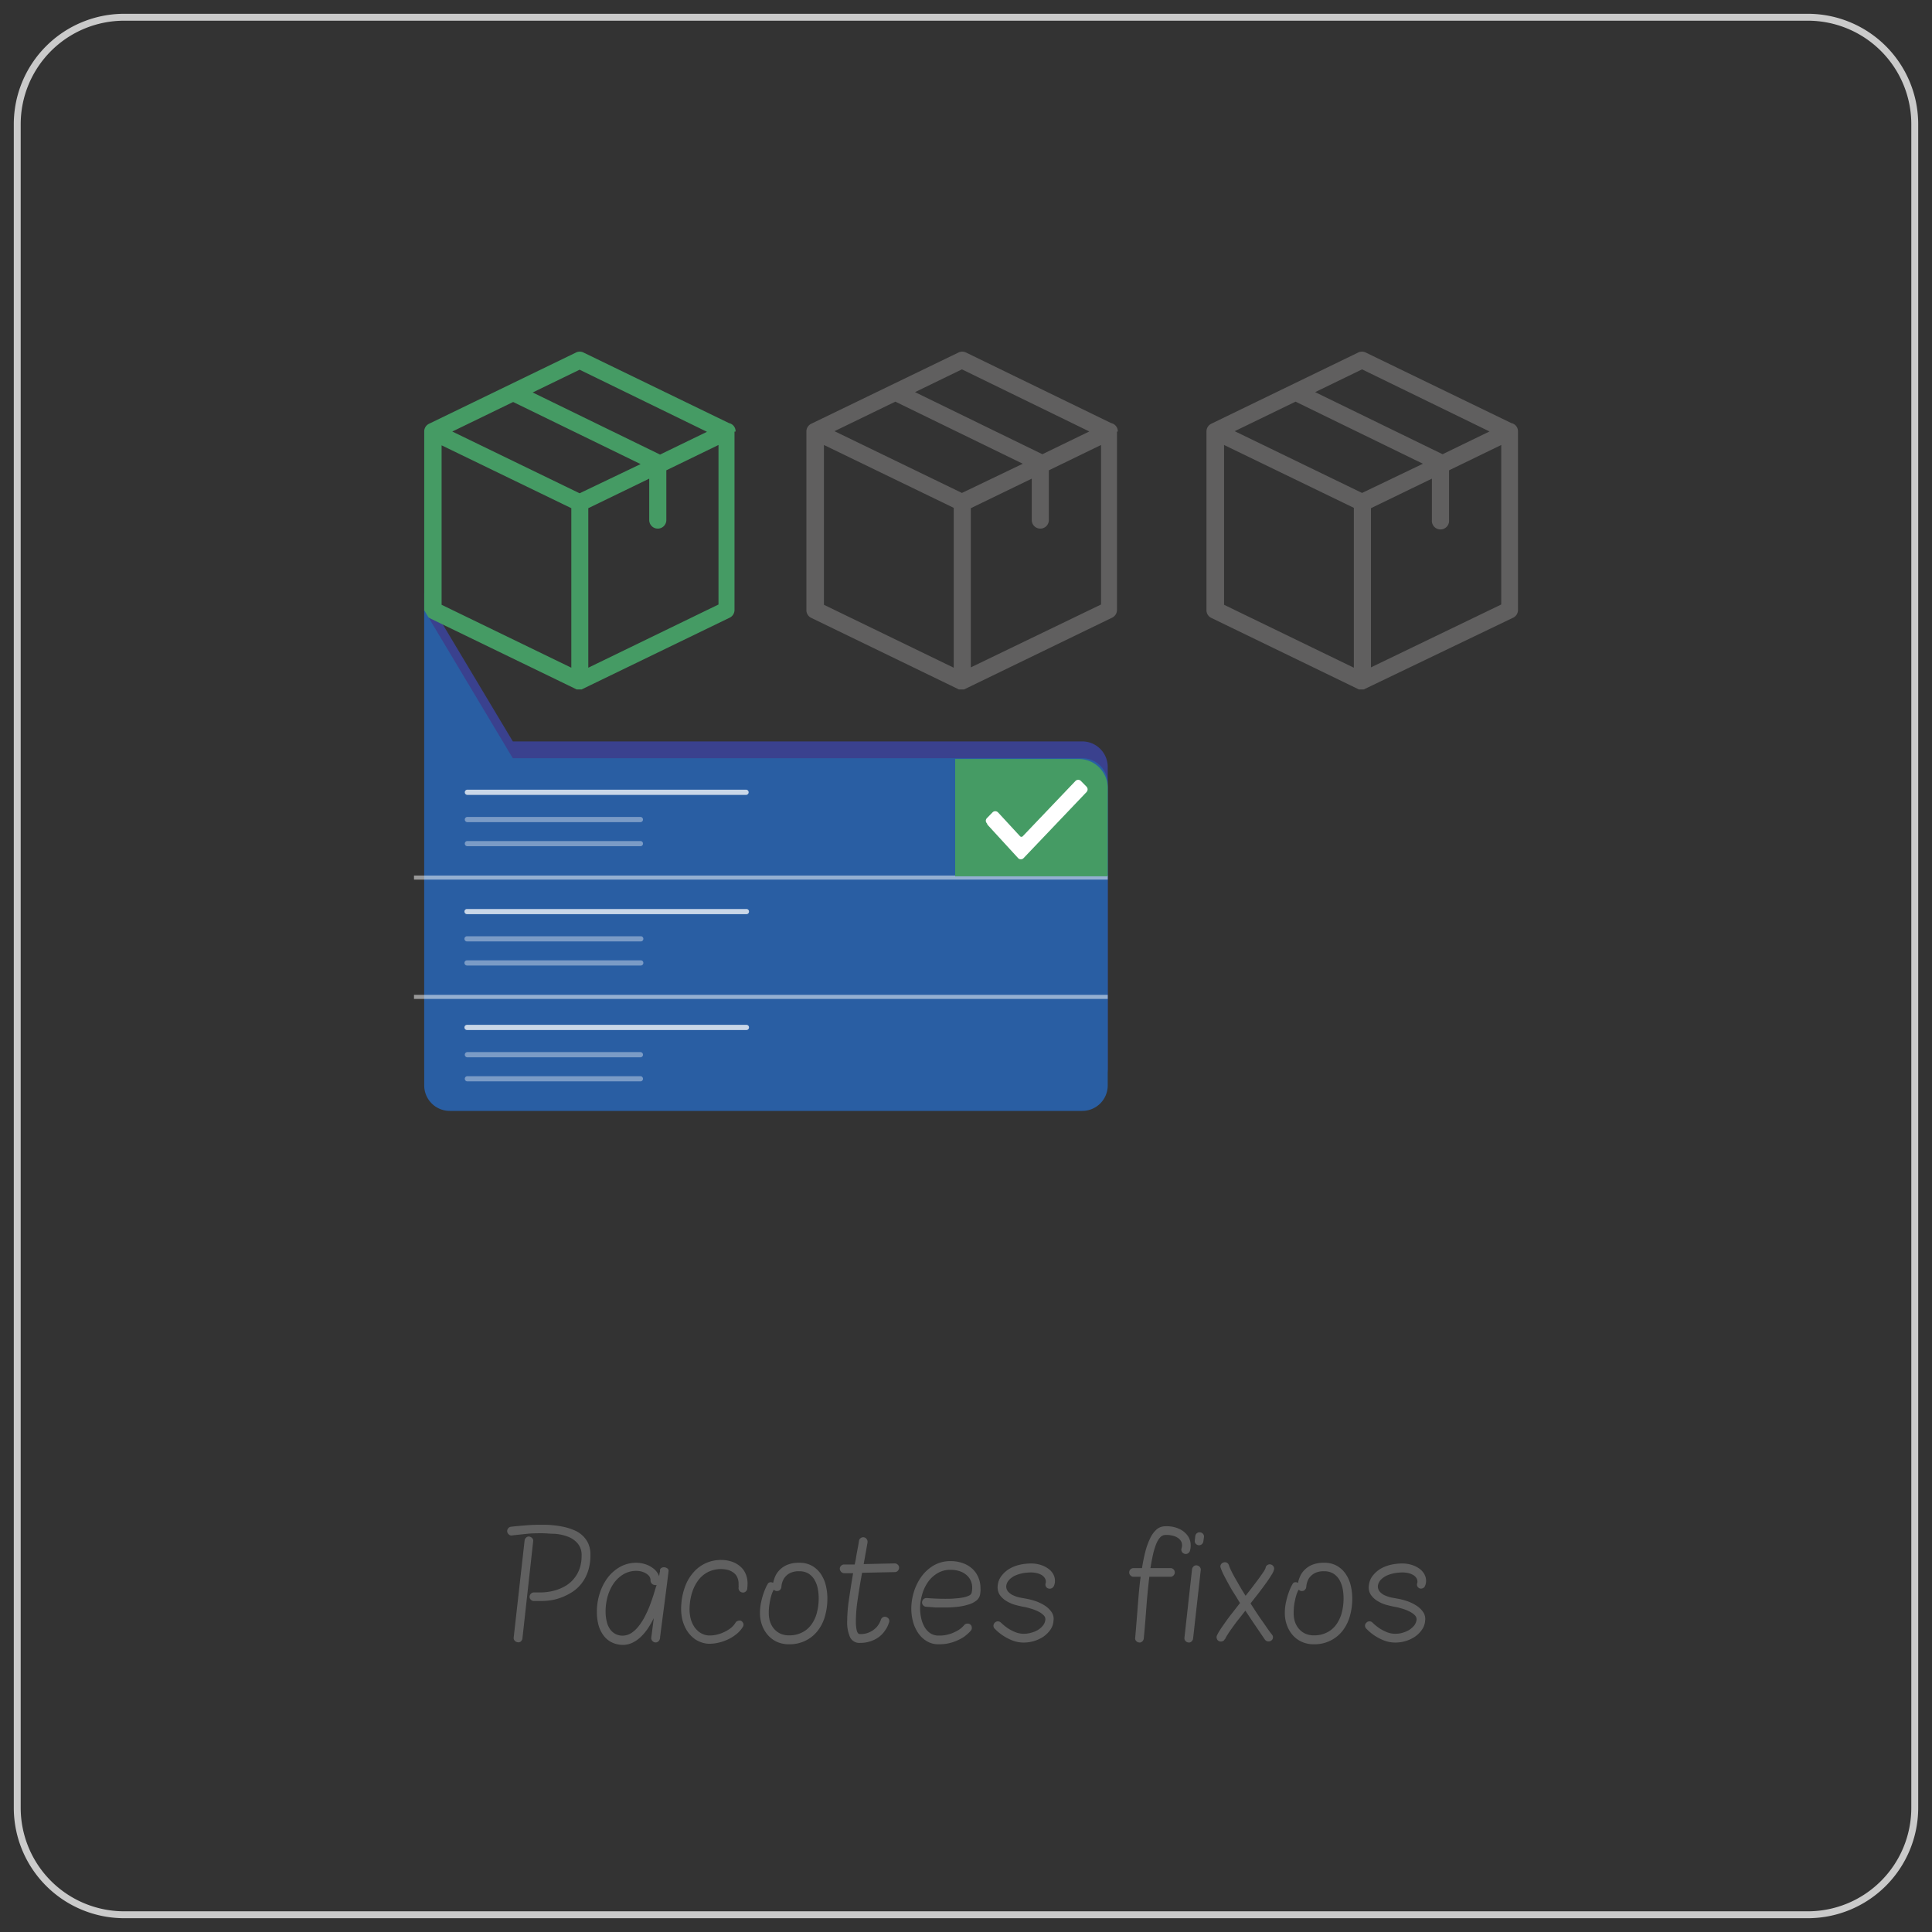 <svg id="Camada_1" data-name="Camada 1" xmlns="http://www.w3.org/2000/svg" viewBox="0 0 280 280"><rect x="0" y="0" width="280" height="280" fill="#333333" stroke="none"/><defs><style>.cls-1{fill:#606060;}.cls-2{fill:#cacaca;}.cls-3{fill:#3a418e;}.cls-4{fill:#459b64;}.cls-5{fill:#605f5f;}.cls-6{fill:#295ea3;}.cls-7{opacity:0.5;}.cls-8{fill:#fff;}.cls-9{opacity:0.75;}</style></defs><title>03</title><path class="cls-1" d="M74.19,222.53a.53.53,0,0,1-.44-.14.65.65,0,0,1-.24-.42.6.6,0,0,1,.13-.46.59.59,0,0,1,.41-.24c.74-.09,1.49-.15,2.22-.21s1.47-.08,2.19-.08c.5,0,1,0,1.58.06a11.92,11.92,0,0,1,1.62.24,8.29,8.29,0,0,1,1.51.47,4,4,0,0,1,1.24.78,3.64,3.64,0,0,1,.85,1.18,3.89,3.89,0,0,1,.31,1.63,7.39,7.39,0,0,1-.35,2.37,5.9,5.9,0,0,1-.94,1.78,5.58,5.58,0,0,1-1.34,1.23,8.26,8.26,0,0,1-1.54.78,7.53,7.53,0,0,1-1.54.42,10.31,10.31,0,0,1-1.38.11c-.24,0-.46,0-.65,0l-.49,0a.63.63,0,0,1-.43-.21.55.55,0,0,1-.16-.44.66.66,0,0,1,.23-.44.55.55,0,0,1,.45-.15l.4,0h.52a8,8,0,0,0,1.12-.09,7.09,7.09,0,0,0,1.29-.31,6.67,6.67,0,0,0,1.3-.61,4.6,4.6,0,0,0,1.13-1,4.86,4.86,0,0,0,.8-1.42,5.61,5.61,0,0,0,.3-1.92,2.56,2.56,0,0,0-.56-1.74,3.45,3.45,0,0,0-1.44-1,6.9,6.9,0,0,0-1.87-.41c-.67,0-1.29-.08-1.87-.08s-1.41,0-2.15.08S74.93,222.44,74.19,222.53Zm1.84.72a.63.63,0,0,1,.23-.42.56.56,0,0,1,.45-.14.74.74,0,0,1,.43.24.56.56,0,0,1,.13.46l-1.56,14.1a.69.69,0,0,1-.25.42A.55.55,0,0,1,75,238a.65.65,0,0,1-.42-.24.56.56,0,0,1-.13-.46Z"/><path class="cls-1" d="M94.52,227.19a2.53,2.53,0,0,1,1,1.24,3.26,3.26,0,0,0,.06-.38,1.91,1.91,0,0,1,.07-.28,1.29,1.29,0,0,0,0-.24.41.41,0,0,1,.2-.29.65.65,0,0,1,.36-.1.83.83,0,0,1,.5.16.41.41,0,0,1,.18.43c-.2,1.65-.41,3.27-.62,4.88s-.43,3.23-.63,4.88a.66.66,0,0,1-.25.41.6.6,0,0,1-.46.13.66.66,0,0,1-.41-.25.59.59,0,0,1-.13-.46l.36-2.8A14.56,14.56,0,0,1,93.9,236a8,8,0,0,1-1,1.2,4.68,4.68,0,0,1-1.17.84,3.3,3.3,0,0,1-1.35.35,3.81,3.81,0,0,1-1.64-.33,3.29,3.29,0,0,1-1.19-.93,4.52,4.52,0,0,1-.75-1.41,6.77,6.77,0,0,1-.29-1.79,8.8,8.8,0,0,1,.31-2.69,7.86,7.86,0,0,1,1.1-2.38,5.87,5.87,0,0,1,1.83-1.71,4.74,4.74,0,0,1,2.5-.66,4.08,4.08,0,0,1,1.21.19A3.56,3.56,0,0,1,94.52,227.19Zm.64,2.52a.61.61,0,0,1-.28,0,.64.64,0,0,1-.43-.22.6.6,0,0,1-.17-.46,1,1,0,0,0-.2-.61,1.66,1.66,0,0,0-.52-.42,2.46,2.46,0,0,0-.65-.26,3.29,3.29,0,0,0-.66-.08,3.63,3.63,0,0,0-2,.56,4.68,4.68,0,0,0-1.43,1.44,6.53,6.53,0,0,0-.83,2,7.94,7.94,0,0,0-.22,2.15,5.81,5.81,0,0,0,.19,1.3,3.07,3.07,0,0,0,.45,1,2.19,2.19,0,0,0,1.91.94,2.42,2.42,0,0,0,1.21-.4,4.31,4.31,0,0,0,1-.94,8.4,8.4,0,0,0,.88-1.34c.26-.51.5-1,.72-1.57s.4-1.08.57-1.62S95,230.18,95.16,229.71Z"/><path class="cls-1" d="M108.29,230.29a.59.59,0,0,1-.26.4.55.55,0,0,1-.46.1.58.58,0,0,1-.41-.25.67.67,0,0,1-.12-.47.73.73,0,0,0,0-.25v-.25a2.21,2.21,0,0,0-.2-1,1.68,1.68,0,0,0-.55-.66,2.31,2.31,0,0,0-.82-.39,4.24,4.24,0,0,0-2.8.28,4.07,4.07,0,0,0-1.39,1.12,5.82,5.82,0,0,0-.92,1.71,8,8,0,0,0-.41,2.15,5.8,5.8,0,0,0,.07,1.44,3.93,3.93,0,0,0,.45,1.3,3.14,3.14,0,0,0,.86,1,2.56,2.56,0,0,0,1.3.5,4.54,4.54,0,0,0,1.15-.09,5.36,5.36,0,0,0,1.13-.38,5.18,5.18,0,0,0,1-.6,3.07,3.07,0,0,0,.67-.75.57.57,0,0,1,.37-.29.6.6,0,0,1,.47,0,.69.69,0,0,1,.31.39.59.59,0,0,1-.07.48,4,4,0,0,1-.87,1,5.93,5.93,0,0,1-1.25.8,6.62,6.62,0,0,1-1.46.5,5.52,5.52,0,0,1-1.5.14,3.94,3.94,0,0,1-1.8-.62,4.45,4.45,0,0,1-1.23-1.29,5.54,5.54,0,0,1-.69-1.72,7,7,0,0,1-.13-1.94,9.44,9.44,0,0,1,.53-2.64,6.34,6.34,0,0,1,1.2-2.08,5.23,5.23,0,0,1,4.05-1.85,4.81,4.81,0,0,1,1.5.23,3.54,3.54,0,0,1,1.21.66,2.82,2.82,0,0,1,.82,1.07,3.36,3.36,0,0,1,.3,1.45A6.39,6.39,0,0,1,108.29,230.29Z"/><path class="cls-1" d="M112.05,229.4a5.22,5.22,0,0,1,.27-.87,3,3,0,0,1,.62-.95,3.38,3.38,0,0,1,1.12-.78,4.42,4.42,0,0,1,1.79-.31,3.58,3.58,0,0,1,1.87.46,3.87,3.87,0,0,1,1.26,1.19,5.12,5.12,0,0,1,.71,1.65,7.88,7.88,0,0,1,.22,1.86,9.17,9.17,0,0,1-.36,2.62,6,6,0,0,1-1.07,2.11,5.06,5.06,0,0,1-1.74,1.4,5.22,5.22,0,0,1-2.39.52,4.18,4.18,0,0,1-1.77-.36,3.93,3.93,0,0,1-1.32-1,4.48,4.48,0,0,1-.83-1.44,5.12,5.12,0,0,1-.29-1.71,7.64,7.64,0,0,1,.17-1.61,10.66,10.66,0,0,1,.38-1.35,8.75,8.75,0,0,1,.39-.94l.21-.38a.47.47,0,0,1,.36-.2A.72.72,0,0,1,112.05,229.4Zm.14,1s-.08,0-.16.2a4.45,4.45,0,0,0-.26.69,9.79,9.79,0,0,0-.24,1.1,7.76,7.76,0,0,0-.11,1.41,3.88,3.88,0,0,0,.19,1.24,3,3,0,0,0,.55,1,2.81,2.81,0,0,0,.92.71,3,3,0,0,0,1.27.26,4.05,4.05,0,0,0,1.89-.42,3.67,3.67,0,0,0,1.34-1.13,5,5,0,0,0,.8-1.7,8.09,8.09,0,0,0,.27-2.14,7.14,7.14,0,0,0-.13-1.37,4,4,0,0,0-.46-1.26,2.62,2.62,0,0,0-.86-.92,2.46,2.46,0,0,0-1.35-.35,2.73,2.73,0,0,0-1.5.34,2.29,2.29,0,0,0-.76.76,2.75,2.75,0,0,0-.34,1.11.69.69,0,0,1-.18.46.55.55,0,0,1-.45.19A.49.49,0,0,1,112.19,230.41Z"/><path class="cls-1" d="M122.36,228a.62.62,0,0,1-.44-.18.73.73,0,0,1-.21-.45.6.6,0,0,1,.18-.44.58.58,0,0,1,.44-.19l1.54,0c.06-.27.12-.54.16-.79s.08-.51.13-.78.1-.55.16-.85.11-.61.17-1a.57.57,0,0,1,.25-.41.6.6,0,0,1,.87.16.64.64,0,0,1,.12.46c-.07.42-.16.92-.26,1.48l-.3,1.67,4.48-.1a.63.63,0,0,1,.46.18.56.56,0,0,1,.19.43.65.65,0,0,1-.18.46.59.59,0,0,1-.43.19l-4.75.1c-.26,1.41-.47,2.71-.64,3.9a21,21,0,0,0-.26,3.07,5.66,5.66,0,0,0,.13,1.4c.09.34.24.51.46.51a3.08,3.08,0,0,0,1.52-.33,3.31,3.31,0,0,0,.92-.7,3.26,3.26,0,0,0,.58-1,.59.59,0,0,1,.28-.39.58.58,0,0,1,.48-.06.66.66,0,0,1,.39.28.56.56,0,0,1,.06.47,5.4,5.4,0,0,1-.32.79,5.78,5.78,0,0,1-.49.72,4.14,4.14,0,0,1-.77.72,4.57,4.57,0,0,1-1.13.55,4.67,4.67,0,0,1-1.52.23,1.48,1.48,0,0,1-1.44-.84,5.29,5.29,0,0,1-.41-2.33,21.93,21.93,0,0,1,.25-3.07c.17-1.18.37-2.47.61-3.86Z"/><path class="cls-1" d="M134.22,232.86a.59.59,0,0,1-.44-.22.62.62,0,0,1-.15-.45.68.68,0,0,1,.23-.44.65.65,0,0,1,.45-.15c.9.07,1.79.11,2.65.11.49,0,1,0,1.41-.05a9.07,9.07,0,0,0,1.19-.14,3.73,3.73,0,0,0,.85-.26.71.71,0,0,0,.4-.4,3.36,3.36,0,0,0,.09-.72,2.61,2.61,0,0,0-.23-1.1,2.37,2.37,0,0,0-.65-.82,2.89,2.89,0,0,0-1-.53,4.06,4.06,0,0,0-1.23-.18,3.57,3.57,0,0,0-2,.54,4.45,4.45,0,0,0-1.38,1.35,5.91,5.91,0,0,0-.8,1.81,7.37,7.37,0,0,0-.26,1.92,6.9,6.9,0,0,0,.14,1.32,4.56,4.56,0,0,0,.46,1.27,2.83,2.83,0,0,0,.83.95,2.14,2.14,0,0,0,1.27.37,5,5,0,0,0,1.64-.24,5.63,5.63,0,0,0,1.15-.52,3.42,3.42,0,0,0,.88-.74.63.63,0,0,1,.42-.23.63.63,0,0,1,.48.12.59.59,0,0,1,.22.43.6.6,0,0,1-.13.46,6,6,0,0,1-1.15,1,7.31,7.31,0,0,1-1.45.67,6.33,6.33,0,0,1-2.06.31,3.24,3.24,0,0,1-1.77-.47,4,4,0,0,1-1.25-1.22,5.41,5.41,0,0,1-.73-1.66,7.63,7.63,0,0,1-.23-1.82,8.36,8.36,0,0,1,.36-2.36,7.6,7.6,0,0,1,1.07-2.22,5.85,5.85,0,0,1,1.78-1.65,4.78,4.78,0,0,1,2.5-.65,5.2,5.2,0,0,1,1.76.29,4.08,4.08,0,0,1,1.36.8,3.59,3.59,0,0,1,.88,1.25,3.93,3.93,0,0,1,.32,1.59,3.55,3.55,0,0,1,0,.46l-.06.47a1.53,1.53,0,0,1-.56.88,3.52,3.52,0,0,1-1.15.56,8.3,8.3,0,0,1-1.55.32,15.14,15.14,0,0,1-1.82.1l-1.38,0C135.11,232.92,134.66,232.9,134.22,232.86Z"/><path class="cls-1" d="M151.92,230.21a.57.57,0,0,1-.36-.32.6.6,0,0,1,0-.49,1,1,0,0,0-.12-.66,1.47,1.47,0,0,0-.48-.48,2.64,2.64,0,0,0-.73-.28,4,4,0,0,0-.85-.09,7.24,7.24,0,0,0-1.09.1,5.09,5.09,0,0,0-1.11.33,2.67,2.67,0,0,0-.9.62,1.57,1.57,0,0,0-.45.93,1.18,1.18,0,0,0,.3.83,2.2,2.2,0,0,0,.74.52,4.71,4.71,0,0,0,.94.31l.89.16a9.42,9.42,0,0,1,1.36.35,6.13,6.13,0,0,1,1.34.64,3.59,3.59,0,0,1,1,.95,1.75,1.75,0,0,1,.28,1.26,2.48,2.48,0,0,1-.45,1.3,4.05,4.05,0,0,1-1,1,5.15,5.15,0,0,1-2.84.86,4.49,4.49,0,0,1-1.66-.3,7.29,7.29,0,0,1-1.34-.69,6.87,6.87,0,0,1-1.21-1,.57.57,0,0,1-.2-.43.65.65,0,0,1,.62-.65.62.62,0,0,1,.45.17,7.88,7.88,0,0,0,1,.82,6,6,0,0,0,1.07.56,3.25,3.25,0,0,0,1.28.25,3.7,3.7,0,0,0,1-.14,3.88,3.88,0,0,0,1-.4,2.87,2.87,0,0,0,.74-.64,1.57,1.57,0,0,0,.36-.85.79.79,0,0,0-.28-.68,2.75,2.75,0,0,0-.79-.54,6,6,0,0,0-1-.39c-.34-.1-.63-.18-.87-.23q-.62-.1-1.35-.3a4.88,4.88,0,0,1-1.34-.57,3.12,3.12,0,0,1-1-.93,2.1,2.1,0,0,1-.26-1.42,2.63,2.63,0,0,1,.6-1.38,3.91,3.91,0,0,1,1.17-1,5.58,5.58,0,0,1,1.48-.55,7.83,7.83,0,0,1,1.56-.17,4.71,4.71,0,0,1,1.31.18,3.83,3.83,0,0,1,1.1.51,2.48,2.48,0,0,1,.78.8,2,2,0,0,1,.28,1.07,1.6,1.6,0,0,1-.14.66.6.6,0,0,1-.32.36A.64.64,0,0,1,151.92,230.21Z"/><path class="cls-1" d="M164.28,228.52a.61.61,0,0,1-.44-.19.62.62,0,0,1,0-.89.64.64,0,0,1,.44-.18h1.23c.13-.85.29-1.64.48-2.38a10.38,10.38,0,0,1,.69-1.92,4,4,0,0,1,.92-1.28,1.9,1.9,0,0,1,1.24-.48,4.49,4.49,0,0,1,1.36.13,3.9,3.9,0,0,1,1.19.52,3,3,0,0,1,.85.89,2.36,2.36,0,0,1,.32,1.26,2.59,2.59,0,0,1-.1.74.65.65,0,0,1-.3.39.58.58,0,0,1-.48.06.64.64,0,0,1-.39-.29.62.62,0,0,1-.06-.48,1.39,1.39,0,0,0,0-.93,1.47,1.47,0,0,0-.54-.62,2.42,2.42,0,0,0-.84-.33,3.5,3.5,0,0,0-1-.08,1.06,1.06,0,0,0-.73.37,3.34,3.34,0,0,0-.58,1,10.32,10.32,0,0,0-.45,1.52c-.13.59-.25,1.23-.36,1.91h2.9a.63.63,0,0,1,.63.63.61.61,0,0,1-.19.44.59.59,0,0,1-.44.19h-3.06c-.18,1.48-.32,2.95-.43,4.43s-.23,3-.38,4.54a.67.67,0,0,1-.24.42.53.53,0,0,1-.45.13.68.68,0,0,1-.42-.23.53.53,0,0,1-.13-.45q.09-1,.18-2.13t.18-2.28c.06-.77.12-1.53.19-2.29s.15-1.47.24-2.14Z"/><path class="cls-1" d="M172.76,227.43A.69.69,0,0,1,173,227a.54.54,0,0,1,.46-.13.65.65,0,0,1,.43.24.56.56,0,0,1,.13.46l-1.11,9.92a.72.72,0,0,1-.24.42.53.53,0,0,1-.45.13.63.63,0,0,1-.42-.23.57.57,0,0,1-.14-.47Zm.47-4.81a.61.61,0,0,1,.24-.42.59.59,0,0,1,.46-.12.61.61,0,0,1,.43.23.56.56,0,0,1,.13.45l-.09.63a.63.63,0,0,1-1.12.32.59.59,0,0,1-.12-.46Z"/><path class="cls-1" d="M177.51,237.54a.52.52,0,0,1-.33.32.69.69,0,0,1-.49,0,.57.57,0,0,1-.33-.35.64.64,0,0,1,0-.47,6.22,6.22,0,0,1,.48-.85c.22-.34.48-.71.77-1.12s.62-.86,1-1.33l1.1-1.42c-.3-.48-.6-1-.89-1.44s-.56-.94-.81-1.39-.46-.85-.66-1.24a8.4,8.4,0,0,1-.43-1,.59.59,0,0,1,0-.47.6.6,0,0,1,.36-.32.64.64,0,0,1,.49,0,.6.6,0,0,1,.32.36,7,7,0,0,0,.37.87c.16.33.35.69.57,1.07s.45.79.7,1.22.51.85.79,1.29c.37-.47.73-.92,1.06-1.36s.64-.84.9-1.2.48-.67.65-.93a2.1,2.1,0,0,0,.29-.55.54.54,0,0,1,.26-.41.59.59,0,0,1,.48-.09.64.64,0,0,1,.39.27.56.56,0,0,1,.09.47,2.35,2.35,0,0,1-.36.77c-.2.34-.46.73-.77,1.16s-.67.92-1.06,1.43-.79,1-1.21,1.55c.38.6.76,1.18,1.12,1.72s.7,1,1,1.44.6.88,1,1.38a.54.54,0,0,1,.12.46.58.58,0,0,1-.26.4.63.63,0,0,1-.48.1.62.62,0,0,1-.41-.24l-.86-1.26-.91-1.34-1.07-1.61c-.34.43-.66.85-1,1.27s-.61.8-.87,1.16-.49.68-.68,1a3.73,3.73,0,0,0-.39.69Z"/><path class="cls-1" d="M188.12,229.4a3.84,3.84,0,0,1,.27-.87,2.88,2.88,0,0,1,.62-.95,3.28,3.28,0,0,1,1.12-.78,4.37,4.37,0,0,1,1.78-.31,3.59,3.59,0,0,1,1.88.46,3.87,3.87,0,0,1,1.26,1.19,5.12,5.12,0,0,1,.71,1.65,7.88,7.88,0,0,1,.22,1.86,9.17,9.17,0,0,1-.36,2.62,6.18,6.18,0,0,1-1.07,2.11,5.1,5.1,0,0,1-1.75,1.4,5.18,5.18,0,0,1-2.38.52,4.18,4.18,0,0,1-1.77-.36,3.87,3.87,0,0,1-1.33-1,4.46,4.46,0,0,1-.82-1.44,4.88,4.88,0,0,1-.29-1.71,7,7,0,0,1,.17-1.61,10.66,10.66,0,0,1,.38-1.35,7.09,7.09,0,0,1,.39-.94l.21-.38a.44.44,0,0,1,.36-.2A.74.74,0,0,1,188.12,229.4Zm.14,1s-.08,0-.16.2a3.62,3.62,0,0,0-.26.69c-.09.31-.17.68-.25,1.1a8.82,8.82,0,0,0-.1,1.41,4.18,4.18,0,0,0,.18,1.24,3.15,3.15,0,0,0,.56,1,2.71,2.71,0,0,0,.92.71,3,3,0,0,0,1.27.26,4.05,4.05,0,0,0,1.89-.42,3.67,3.67,0,0,0,1.34-1.13,5.24,5.24,0,0,0,.8-1.7,8.09,8.09,0,0,0,.27-2.14,7.14,7.14,0,0,0-.13-1.37,4.3,4.3,0,0,0-.46-1.26,2.65,2.65,0,0,0-.87-.92,2.46,2.46,0,0,0-1.35-.35,2.72,2.72,0,0,0-1.49.34,2.43,2.43,0,0,0-.77.76,2.92,2.92,0,0,0-.33,1.11.65.65,0,0,1-.19.46.52.52,0,0,1-.44.19A.49.49,0,0,1,188.26,230.41Z"/><path class="cls-1" d="M205.77,230.21a.63.63,0,0,1-.36-.32.6.6,0,0,1,0-.49,1,1,0,0,0-.11-.66,1.5,1.5,0,0,0-.49-.48,2.52,2.52,0,0,0-.73-.28,3.93,3.93,0,0,0-.84-.09,7.24,7.24,0,0,0-1.09.1,5.18,5.18,0,0,0-1.12.33,2.89,2.89,0,0,0-.9.62,1.56,1.56,0,0,0-.44.93,1.18,1.18,0,0,0,.3.83,2.06,2.06,0,0,0,.73.52,4.81,4.81,0,0,0,.95.31l.88.16a9.42,9.42,0,0,1,1.36.35,5.92,5.92,0,0,1,1.34.64,3.33,3.33,0,0,1,1,.95,1.75,1.75,0,0,1,.29,1.26,2.58,2.58,0,0,1-.46,1.3,3.9,3.9,0,0,1-1,1,4.93,4.93,0,0,1-1.35.64,5.11,5.11,0,0,1-1.48.22,4.55,4.55,0,0,1-1.67-.3,7.62,7.62,0,0,1-1.34-.69,7.18,7.18,0,0,1-1.2-1,.61.61,0,0,1-.21-.43.59.59,0,0,1,.19-.45.57.57,0,0,1,.43-.2.59.59,0,0,1,.45.17,7.26,7.26,0,0,0,1,.82,6.19,6.19,0,0,0,1.06.56,3.3,3.3,0,0,0,1.29.25,3.7,3.7,0,0,0,1-.14,4.24,4.24,0,0,0,.95-.4,3.05,3.05,0,0,0,.74-.64,1.73,1.73,0,0,0,.36-.85.82.82,0,0,0-.28-.68,2.9,2.9,0,0,0-.79-.54,6,6,0,0,0-1-.39c-.35-.1-.64-.18-.88-.23q-.6-.1-1.35-.3a4.88,4.88,0,0,1-1.34-.57,3.08,3.08,0,0,1-1-.93,2,2,0,0,1-.26-1.42,2.62,2.62,0,0,1,.59-1.38,4.18,4.18,0,0,1,1.17-1,5.65,5.65,0,0,1,1.49-.55,7.68,7.68,0,0,1,1.56-.17,4.64,4.64,0,0,1,1.3.18,3.89,3.89,0,0,1,1.11.51,2.45,2.45,0,0,1,.77.8,2,2,0,0,1,.29,1.07,1.78,1.78,0,0,1-.14.66.59.59,0,0,1-.33.36A.64.64,0,0,1,205.77,230.21Z"/><path class="cls-2" d="M262,3a15,15,0,0,1,15,15V262a15,15,0,0,1-15,15H18A15,15,0,0,1,3,262V18A15,15,0,0,1,18,3H262m0-1H18A16,16,0,0,0,2,18V262a16,16,0,0,0,16,16H262a16,16,0,0,0,16-16V18A16,16,0,0,0,262,2Z"/><path class="cls-3" d="M156.84,158.57H65.19a3.71,3.71,0,0,1-3.71-3.71V86l12.84,21.45h82.52a3.7,3.7,0,0,1,3.7,3.7v43.74A3.7,3.7,0,0,1,156.84,158.57Z"/><path class="cls-4" d="M106.61,62.53a1.3,1.3,0,0,0-.12-.55,1.21,1.21,0,0,0-.84-.66L84.56,51.09a1.21,1.21,0,0,0-1.08,0L62.19,61.41a1.24,1.24,0,0,0-.71,1.08h0V88.44a1.22,1.22,0,0,0,.71,1.11L83.48,99.87h0l.09.05h0l.1,0h0l.1,0h.33l.11,0h0l.09,0h0a.2.2,0,0,0,.09-.05h0l21.36-10.35a1.24,1.24,0,0,0,.7-1.11V62.56S106.61,62.54,106.61,62.53ZM84,53.58l18.46,9-6.8,3.3-18.46-9Zm0,17.91L65.55,62.54l8.82-4.28,18.47,9ZM64,64.54l18.8,9.11V96.77L64,87.65ZM85.26,96.77V73.65l8.83-4.28v6a1.24,1.24,0,1,0,2.48,0V68.16l7.56-3.67V87.61Z"/><path class="cls-5" d="M162,62.53a1.3,1.3,0,0,0-.12-.55,1.21,1.21,0,0,0-.84-.66L140,51.09a1.23,1.23,0,0,0-1.09,0L117.58,61.41a1.24,1.24,0,0,0-.71,1.08h0V88.44a1.22,1.22,0,0,0,.71,1.11l21.29,10.32h0l.09.05H139l.09,0h0l.1,0h.33l.11,0h0l.09,0h0a.24.24,0,0,0,.1-.05h0l21.35-10.35a1.24,1.24,0,0,0,.71-1.11V62.56S162,62.54,162,62.53Zm-22.59-9,18.46,9-6.8,3.3-18.46-9Zm0,17.91-18.47-8.95,8.82-4.28,18.47,9Zm-20-6.95,18.81,9.11V96.77l-18.81-9.12Zm21.29,32.23V73.65l8.83-4.28v6a1.24,1.24,0,1,0,2.48,0V68.16l7.56-3.67V87.61Z"/><path class="cls-5" d="M220,62.53a1.3,1.3,0,0,0-.12-.55,1.21,1.21,0,0,0-.84-.66L197.93,51.09a1.23,1.23,0,0,0-1.09,0L175.55,61.41a1.25,1.25,0,0,0-.7,1.08h0V88.44a1.23,1.23,0,0,0,.7,1.11l21.29,10.32h0l.09.05h0l.09,0h0l.11,0h.33l.1,0h0l.1,0h0a.2.2,0,0,0,.09-.05h0L219.3,89.52a1.24,1.24,0,0,0,.7-1.11V62.56S220,62.54,220,62.53Zm-22.6-9,18.47,9-6.8,3.3-18.47-9Zm0,17.91-18.46-8.95,8.82-4.28,18.46,9Zm-20-6.95,18.81,9.11V96.77l-18.81-9.12Zm21.29,32.23V73.65l8.83-4.28v6a1.25,1.25,0,1,0,2.49,0V68.16l7.56-3.67V87.61Z"/><path class="cls-6" d="M156.84,161H65.19a3.7,3.7,0,0,1-3.71-3.7V88.44l12.84,21.45h82.52a3.69,3.69,0,0,1,3.7,3.7v43.74A3.69,3.69,0,0,1,156.84,161Z"/><g class="cls-7"><rect class="cls-8" x="60" y="126.89" width="100.54" height="0.59"/></g><g class="cls-7"><rect class="cls-8" x="60" y="144.18" width="100.54" height="0.59"/></g><g class="cls-9"><path class="cls-8" d="M108.18,115.2H67.68a.38.38,0,0,1,0-.75h40.5a.38.38,0,0,1,0,.75Z"/><g class="cls-7"><path class="cls-8" d="M92.87,119.15H67.68a.38.38,0,0,1,0-.75H92.87a.38.38,0,0,1,0,.75Z"/></g><g class="cls-7"><path class="cls-8" d="M92.87,122.64H67.68a.38.38,0,0,1,0-.75H92.87a.38.38,0,0,1,0,.75Z"/></g></g><g class="cls-9"><path class="cls-8" d="M108.18,132.49H67.68a.38.38,0,0,1-.37-.38.37.37,0,0,1,.37-.37h40.5a.36.36,0,0,1,.37.37A.37.37,0,0,1,108.18,132.49Z"/><g class="cls-7"><path class="cls-8" d="M92.87,136.44H67.68a.38.38,0,0,1-.37-.38.37.37,0,0,1,.37-.37H92.87a.36.36,0,0,1,.37.37A.37.37,0,0,1,92.87,136.44Z"/></g><g class="cls-7"><path class="cls-8" d="M92.87,139.93H67.68a.38.38,0,0,1-.37-.38.37.37,0,0,1,.37-.37H92.87a.36.36,0,0,1,.37.37A.37.37,0,0,1,92.87,139.93Z"/></g></g><g class="cls-9"><path class="cls-8" d="M108.18,149.28H67.68a.38.38,0,0,1-.37-.38.37.37,0,0,1,.37-.37h40.5a.36.36,0,0,1,.37.37A.37.37,0,0,1,108.18,149.28Z"/><g class="cls-7"><path class="cls-8" d="M92.87,153.23H67.68a.38.38,0,0,1,0-.75H92.87a.38.38,0,0,1,0,.75Z"/></g><g class="cls-7"><path class="cls-8" d="M92.87,156.72H67.68a.38.38,0,0,1,0-.75H92.87a.38.38,0,0,1,0,.75Z"/></g></g><path class="cls-4" d="M138.43,110h17.91a4.2,4.2,0,0,1,4.2,4.2V127a0,0,0,0,1,0,0H138.43a0,0,0,0,1,0,0V110A0,0,0,0,1,138.43,110Z"/><path class="cls-8" d="M143.05,119.35a.6.6,0,0,1-.18-.4.58.58,0,0,1,.18-.4l.79-.81a.55.55,0,0,1,.8,0l.06.06,3.13,3.39a.27.27,0,0,0,.4,0l7.63-8h0a.55.55,0,0,1,.8,0l.8.81a.57.57,0,0,1,0,.8h0l-9.11,9.56a.51.51,0,0,1-.4.17.5.5,0,0,1-.4-.17l-4.44-4.84Z"/></svg>